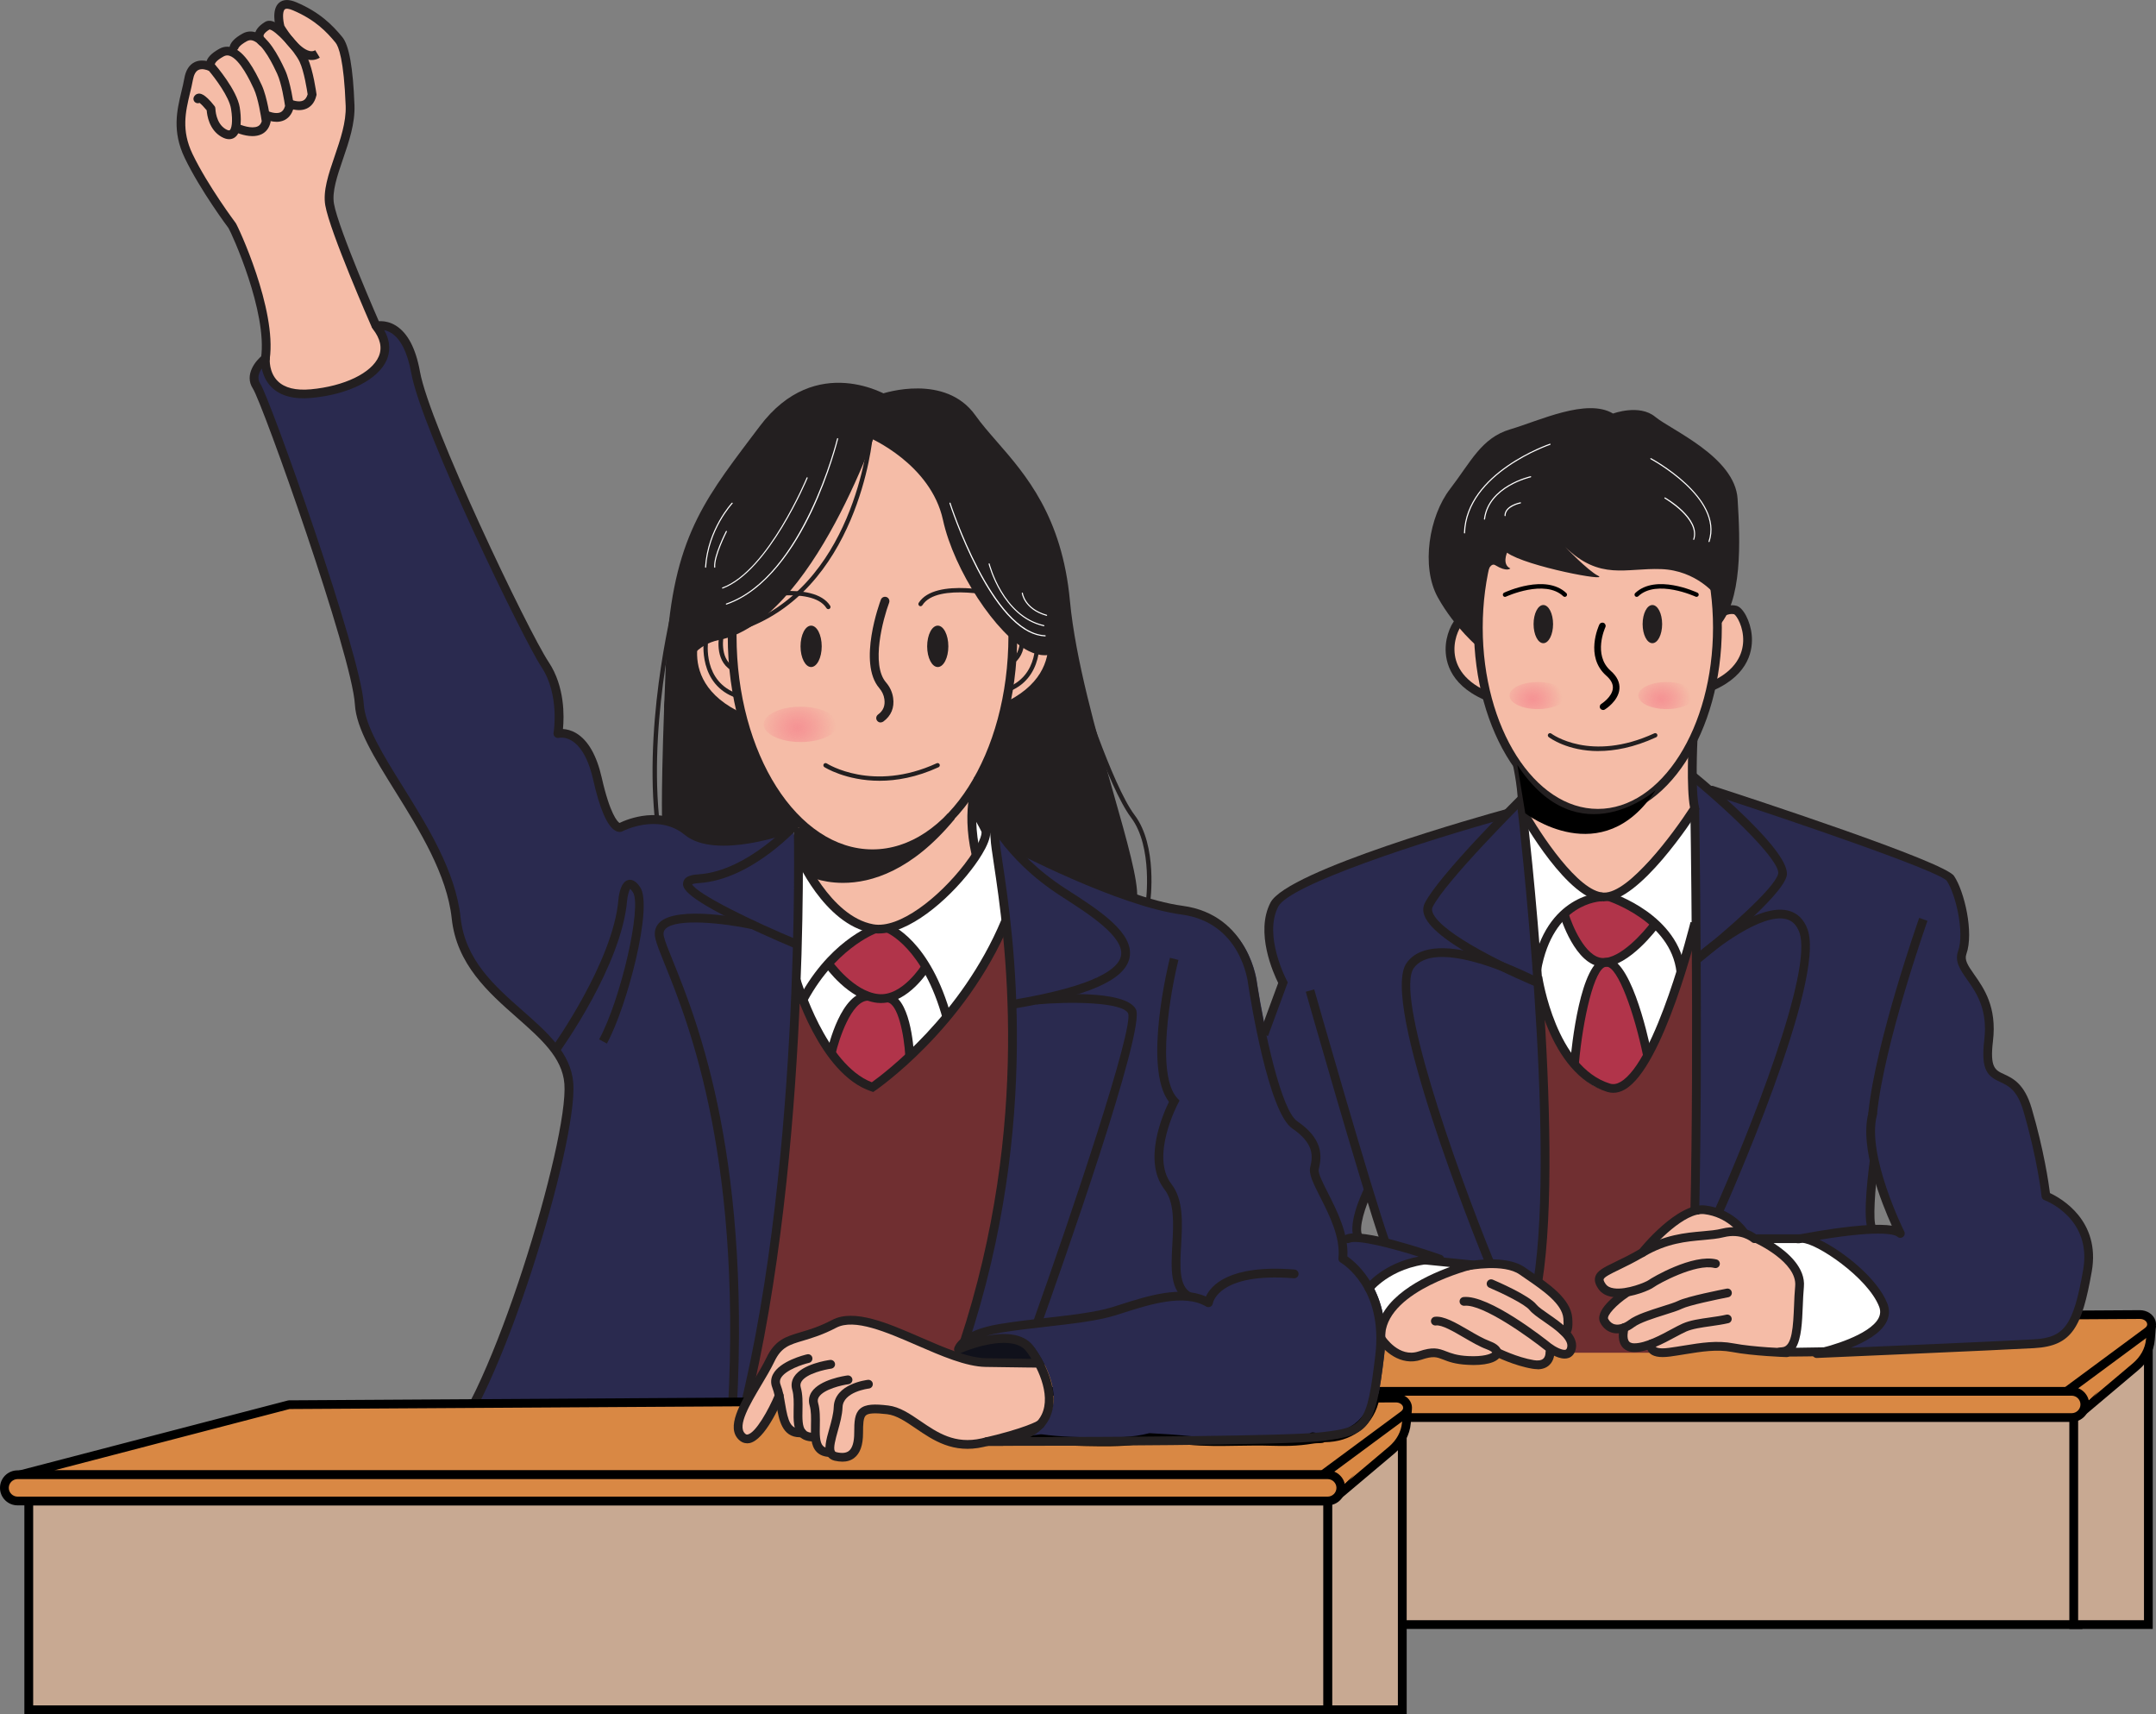 <svg width="78" height="62" viewBox="0 0 78 62" fill="none" xmlns="http://www.w3.org/2000/svg">
<rect x="0" y="0" width="78" height="62" fill="#808080" stroke="none"/>
<g clip-path="url(#clip0_806_148)">
<path d="M75.183 51.209H28.191V58.76H75.183V51.209Z" fill="#C8A992"/>
<path d="M75.34 58.918H28.032V51.051H75.34V58.918ZM28.349 58.602H75.022V51.368H28.35V58.602H28.349Z" fill="black"/>
<path d="M50.732 51.977V61.842H48.031V54.29L49.957 52.428L50.732 51.977Z" fill="#C8A992"/>
<path d="M50.891 62H47.873V54.223L49.877 52.291L50.891 51.7V62ZM48.191 61.683H50.573V52.253L50.055 52.555L48.191 54.358V61.683Z" fill="black"/>
<path d="M77.724 48.895V58.76H75.024V51.209L76.95 49.346L77.724 48.895Z" fill="#C8A992"/>
<path d="M77.882 58.918H74.865V51.141L76.869 49.209L77.882 48.618V58.918ZM75.183 58.602H77.565V49.171L77.047 49.473L75.183 51.276V58.602Z" fill="black"/>
<path d="M48.032 54.29H1.041V61.84H48.032V54.29Z" fill="#C8A992"/>
<path d="M48.191 62H0.882V54.133H48.191V62ZM1.2 61.683H47.873V54.45H1.2V61.683Z" fill="black"/>
<path d="M74.949 51.273V50.192C74.949 50.192 77.728 47.787 77.8 48.449" fill="#D98844"/>
<path d="M77.841 47.944L77.8 48.45C77.77 48.821 77.581 49.169 77.266 49.434L75.203 51.173" fill="#D98844"/>
<path d="M75.303 51.293L75.098 51.051L77.161 49.312C77.442 49.074 77.612 48.764 77.639 48.436L77.681 47.93L77.997 47.955L77.956 48.462C77.922 48.873 77.712 49.261 77.366 49.552L75.303 51.292V51.293Z" fill="black"/>
<path d="M27.653 50.323L37.376 47.791L77.41 47.547C77.803 47.544 77.99 47.942 77.698 48.158L74.771 50.322" fill="#D98844"/>
<path d="M27.694 50.477L27.613 50.169L37.355 47.632H37.374L77.409 47.388H77.414C77.676 47.388 77.901 47.536 77.976 47.756C78.041 47.95 77.971 48.154 77.793 48.286L74.866 50.45L74.677 50.195L77.604 48.031C77.673 47.98 77.697 47.92 77.674 47.855C77.649 47.779 77.555 47.703 77.412 47.705L37.398 47.949L27.695 50.475L27.694 50.477Z" fill="black"/>
<path d="M74.948 50.323H27.552C27.289 50.323 27.076 50.536 27.076 50.798C27.076 51.06 27.289 51.273 27.552 51.273H74.948C75.211 51.273 75.424 51.06 75.424 50.798C75.424 50.536 75.211 50.323 74.948 50.323Z" fill="#D98844"/>
<path d="M74.949 51.431H27.552C27.201 51.431 26.917 51.148 26.917 50.798C26.917 50.448 27.201 50.165 27.552 50.165H74.949C75.3 50.165 75.585 50.448 75.585 50.798C75.585 51.148 75.3 51.431 74.949 51.431ZM27.552 50.481C27.378 50.481 27.235 50.624 27.235 50.798C27.235 50.972 27.378 51.114 27.552 51.114H74.949C75.124 51.114 75.267 50.972 75.267 50.798C75.267 50.624 75.124 50.481 74.949 50.481H27.552Z" fill="black"/>
<path d="M48.031 54.29V53.209C48.031 53.209 50.81 50.804 50.881 51.466" fill="#D98844"/>
<path d="M50.923 50.961L50.881 51.468C50.851 51.838 50.662 52.186 50.347 52.45L48.285 54.19" fill="#D98844"/>
<path d="M48.386 54.312L48.181 54.07L50.244 52.33C50.525 52.093 50.695 51.781 50.722 51.455L50.764 50.948L51.08 50.974L51.039 51.48C51.005 51.892 50.795 52.279 50.449 52.571L48.386 54.31V54.312Z" fill="black"/>
<path d="M63.63 44.84L66.306 44.803L68.488 47.119L68.401 47.963C68.401 47.963 67.272 48.686 67.236 48.686C67.199 48.686 65.52 48.91 65.52 48.91L64.566 48.984L64.865 47.012L63.63 44.84Z" fill="white"/>
<path d="M49.407 46.594L49.626 47.996L50.368 47.347L52.817 45.772L51.685 45.559L50.193 45.657L49.407 46.594Z" fill="white"/>
<path d="M55.736 35.686C55.736 35.686 56.106 44.354 55.634 46.359C55.634 46.359 56.891 46.83 56.778 48.227C56.778 48.227 57.068 48.565 56.867 48.927H59.959L61.347 43.521L61.379 33.418C61.379 33.418 60.274 38.258 58.59 39.322C58.59 39.322 56.596 39.509 55.737 35.686H55.736Z" fill="#702F31"/>
<path d="M63.125 44.549C63.125 44.549 62.103 43.499 61.285 43.754C60.466 44.009 59.523 45.248 59.523 45.248C59.523 45.248 57.84 45.801 57.87 46.359C57.9 46.918 58.461 46.779 58.596 46.766C58.731 46.754 58.261 47.301 58.208 47.419C58.156 47.536 57.833 48.025 58.394 48.071C58.955 48.117 58.488 48.283 58.804 48.606C59.12 48.928 59.751 48.606 59.751 48.606C59.751 48.606 59.335 48.932 60.419 48.981C61.502 49.03 61.798 48.49 62.879 48.778C63.959 49.066 64.611 48.846 64.755 48.767C64.9 48.688 65.105 46.075 65.105 46.075C65.105 46.075 64.209 44.913 63.123 44.55L63.125 44.549Z" fill="#F5BCA7"/>
<path d="M50.09 48.226L50.195 47.54C50.195 47.54 51.258 46.225 52.578 45.953C53.899 45.681 54.641 45.346 56.332 46.855L56.727 47.779L56.778 48.394C56.778 48.394 56.986 49.118 56.2 48.908C56.2 48.908 56.054 49.592 55.483 49.364C54.913 49.136 54.155 48.981 54.155 48.981L53.626 49.267L52.54 49.136C52.54 49.136 52.288 48.769 51.801 48.908C51.315 49.047 50.378 48.981 50.088 48.579C49.799 48.177 50.088 48.227 50.088 48.227L50.09 48.226Z" fill="#F5BCA7"/>
<path d="M55.58 35.151L55.068 29.003L54.542 29.416C54.542 29.416 46.464 31.768 46.005 32.96C45.545 34.152 46.416 35.544 46.416 35.544C46.416 35.544 45.693 37.582 45.706 37.646L46.321 41.172L48.471 44.753C48.162 44.861 48.147 45.071 48.132 45.112L47.894 46.014C47.894 46.014 48.847 48.246 49.505 46.932C49.971 46.005 50.961 45.644 51.503 45.514C51.577 45.582 51.619 45.631 51.65 45.657C51.744 45.737 53.108 45.783 53.108 45.783C54.625 45.364 55.636 46.358 55.636 46.358C56.249 43.783 55.582 35.151 55.582 35.151H55.58ZM49.658 44.772C49.47 44.734 49.305 44.712 49.162 44.699C49.221 43.536 49.505 43.034 49.505 43.034L50.09 44.864C49.953 44.832 49.81 44.8 49.658 44.77V44.772ZM50.282 44.911H50.427C50.508 44.944 50.581 44.976 50.651 45.008C50.536 44.976 50.413 44.943 50.282 44.911Z" fill="#2A2A4F"/>
<path d="M65.16 44.892C65.14 44.892 65.121 44.895 65.103 44.898C65.014 44.919 65.048 44.913 65.16 44.892Z" fill="#2A2A4F"/>
<path d="M74.018 43.355C74.018 43.355 73.875 42.002 73.35 40.221C72.826 38.44 71.706 39.722 71.944 37.734C72.183 35.746 70.728 35.282 70.991 34.547C71.253 33.81 70.895 32.362 70.562 31.863C70.228 31.365 61.935 28.674 61.935 28.674C61.935 28.674 61.161 27.525 61.242 28.674C61.323 29.823 61.393 42.04 61.377 43.754C61.377 43.754 62.566 43.857 63.215 44.65C63.215 44.65 64.342 44.709 65.596 44.815C65.407 44.848 65.256 44.875 65.16 44.892C65.761 44.87 67.693 46.171 68.13 47.297C68.583 48.46 65.723 49.054 65.723 49.054C65.723 49.054 72.349 48.769 73.589 48.697C74.828 48.626 75.162 48.08 75.519 46.062C75.877 44.044 74.018 43.355 74.018 43.355ZM68.564 44.438C68.52 44.514 68.421 44.582 68.331 44.572C68.181 44.557 68.032 44.538 67.884 44.519C67.795 44.508 67.727 44.485 67.671 44.413C67.619 44.344 67.6 44.261 67.622 44.177C67.635 44.128 67.646 44.079 67.654 44.028C67.654 44.02 67.657 44.012 67.657 44.004C67.657 44.001 67.657 43.996 67.659 43.988C67.66 43.966 67.663 43.943 67.665 43.92C67.673 43.816 67.673 43.71 67.67 43.605C67.665 43.499 67.657 43.393 67.644 43.287C67.644 43.282 67.638 43.241 67.636 43.227C67.633 43.21 67.63 43.179 67.628 43.175C67.62 43.123 67.612 43.072 67.603 43.02C67.577 42.869 67.641 42.736 67.792 42.687C67.922 42.646 68.102 42.736 68.126 42.876C68.167 43.116 68.204 43.363 68.213 43.61C68.304 43.635 68.378 43.711 68.412 43.802C68.437 43.87 68.463 43.936 68.49 44.004C68.494 44.014 68.501 44.031 68.502 44.034C68.507 44.045 68.512 44.058 68.518 44.069C68.532 44.101 68.548 44.132 68.563 44.164C68.607 44.253 68.615 44.349 68.563 44.436L68.564 44.438Z" fill="#2A2A4F"/>
<path d="M55.102 29.605C55.102 29.605 55.313 34.518 55.734 35.829C56.155 37.139 56.88 39.502 58.399 39.45C59.918 39.398 61.313 33.253 61.313 33.253V29.241C61.313 29.241 59.885 31.692 58.105 32.429C58.105 32.429 57.087 32.231 56.451 31.332C55.815 30.434 55.102 29.605 55.102 29.605Z" fill="white"/>
<path d="M58.218 34.774C59.105 34.51 59.885 33.252 59.885 33.252C59.885 33.252 58.471 32.31 57.922 32.44C57.374 32.569 56.586 33.059 56.586 33.059C56.586 33.059 57.091 34.785 57.946 34.817C57.268 35.458 56.883 38.399 56.883 38.399L57.964 39.368L58.588 39.324L59.603 38.173C59.157 35.662 58.483 34.96 58.218 34.776V34.774Z" fill="#B1344A"/>
<path d="M53.233 22.352C53.233 22.352 52.338 22.57 52.464 23.344C52.59 24.118 52.99 25.097 53.781 25.16C54.573 25.223 53.233 22.352 53.233 22.352Z" fill="#F5BCA7"/>
<path d="M61.992 22.7C61.992 22.7 62.295 21.962 62.672 22.051C63.049 22.14 63.459 22.575 63.298 23.435C63.138 24.294 61.886 24.951 61.886 24.951C61.886 24.951 61.599 23.427 61.599 23.264C61.599 23.101 61.994 22.7 61.994 22.7H61.992Z" fill="#F5BCA7"/>
<path d="M55.069 26.996L55.072 29.239L56.095 30.881C56.095 30.881 57.237 32.479 58.024 32.444C58.811 32.41 61.313 29.239 61.313 29.239L61.147 25.56L55.069 26.996Z" fill="#F5BCA7"/>
<path d="M36.01 49.704C37.188 49.704 38.144 49.373 38.144 48.965C38.144 48.557 37.188 48.226 36.01 48.226C34.831 48.226 33.875 48.557 33.875 48.965C33.875 49.373 34.831 49.704 36.01 49.704Z" fill="#10111B"/>
<path d="M28.809 35.463L36.424 33.608L36.607 38.755L36.642 43.607L34.964 48.473L34.568 49.138L31.643 47.893L30.588 47.749L29.612 48.139L28.538 48.5L27.891 49.138L27.079 50.287V36.721L28.809 35.463Z" fill="#702F31"/>
<path d="M48.742 45.498C48.885 44.169 47.598 42.697 47.718 42.227C47.837 41.757 47.837 41.225 47.002 40.655C46.168 40.085 45.477 35.55 45.477 35.55C45.477 35.55 45.239 33.199 42.926 32.891C40.614 32.582 36.64 30.483 36.64 30.483C36.64 30.483 35.795 29.388 36.057 30.849C36.319 32.308 37.247 41.639 35.639 46.056L35.325 47.526C35.325 47.526 34.694 48.147 35.385 48.289C34.897 48.52 34.835 48.77 34.835 48.77C34.835 48.77 36.779 47.897 37.422 48.751C38.066 49.606 39.138 51.98 35.862 52.052C35.862 52.052 46.36 52.123 47.981 51.933C49.602 51.743 49.769 51.577 50.079 49.012C50.389 46.448 48.744 45.498 48.744 45.498H48.742Z" fill="#2A2A4F"/>
<path d="M28.668 29.931C28.668 29.931 25.94 30.952 24.872 30.073C23.804 29.195 22.436 29.931 22.436 29.931C22.436 29.931 22.042 30.062 21.613 28.164C21.184 26.266 20.183 26.535 20.183 26.535C20.183 26.535 20.433 25.111 19.718 24.036C19.003 22.961 15.393 15.458 15.036 13.464C14.678 11.47 13.605 11.791 13.605 11.791C14.619 13.073 13.044 14.07 11.257 14.236C9.469 14.403 9.601 12.967 9.601 12.967C9.601 12.967 8.957 13.466 9.278 13.964C9.601 14.463 12.89 23.615 12.997 25.467C13.103 27.319 16.18 30.225 16.501 33.206C16.823 36.186 20.399 37.006 20.577 39.178C20.683 40.473 19.698 44.332 18.5 47.596L17.831 49.231L16.037 52.427C16.083 52.384 16.13 52.335 16.178 52.283L26.488 52.427L27.786 46.608L28.646 38.668L28.889 30.881L28.668 29.931Z" fill="#2A2A4F"/>
<path d="M28.809 31.165V35.819C28.809 35.819 30.349 39.286 31.565 39.322C31.565 39.322 35.538 36.272 36.375 33.328L35.7 28.793H35.158L28.809 31.167V31.165Z" fill="white"/>
<path d="M29.968 34.85C29.968 34.85 30.516 35.795 31.183 35.867C31.183 35.867 30.316 36.753 30.082 38.09C30.082 38.09 31.041 39.499 31.565 39.322C32.089 39.145 32.984 38.09 32.984 38.09C32.984 38.09 32.965 36.362 32.194 36.115C32.194 36.115 33.267 35.452 33.489 34.983C33.712 34.515 32.274 33.573 32.274 33.573L31.137 33.826L29.97 34.852L29.968 34.85Z" fill="#B1344A"/>
<path d="M6.895 2.626L6.61 3.824L6.544 4.766L6.957 5.91L8.252 7.965L9.375 10.607L9.63 12.969L9.817 13.76C9.817 13.76 10.367 14.711 12.42 14.001C14.473 13.29 13.806 12.114 13.806 12.114L12.058 7.91C12.058 7.91 11.627 7.284 12.442 5.135C13.257 2.985 12.059 1.212 12.059 1.212C12.059 1.212 10.747 0.09 10.334 0.16C9.92 0.23 10.091 0.755 10.091 0.755L9.676 0.928L9.186 1.315L8.508 1.629L7.904 1.969L7.461 2.368L6.892 2.628L6.895 2.626Z" fill="#F5BCA7"/>
<path d="M31.123 15.675C31.123 15.675 28.484 19.272 28.488 19.36C28.493 19.449 24.87 22.631 24.87 22.631L24.668 24.962L25.959 27.943C25.959 27.943 29.068 30.026 29.084 30.116C29.1 30.206 29.407 31.84 29.407 31.84L29.965 32.647L31.071 33.434L32.108 33.573L33.683 32.728L35.347 30.882L35.154 29.932L35.456 28.082L37.878 24.737C37.878 24.737 38.056 22.659 38.083 22.631C38.11 22.602 35.644 19.962 35.553 19.607C35.463 19.253 33.64 16.03 33.64 16.03L31.945 15.675H31.12H31.123Z" fill="#F5BCA7"/>
<path d="M31.565 31.039C28.678 31.039 26.329 27.431 26.329 22.998C26.329 18.564 28.678 14.957 31.565 14.957C34.452 14.957 36.801 18.564 36.801 22.998C36.801 27.431 34.452 31.039 31.565 31.039ZM31.565 15.273C28.852 15.273 26.647 18.738 26.647 22.998C26.647 27.257 28.852 30.722 31.565 30.722C34.277 30.722 36.483 27.257 36.483 22.998C36.483 18.738 34.277 15.273 31.565 15.273Z" fill="#231F20"/>
<path d="M57.808 29.416C60.197 29.416 62.133 26.409 62.133 22.7C62.133 18.991 60.197 15.984 57.808 15.984C55.419 15.984 53.483 18.991 53.483 22.7C53.483 26.409 55.419 29.416 57.808 29.416Z" fill="#F5BCA7"/>
<path d="M57.808 29.575C55.336 29.575 53.324 26.491 53.324 22.7C53.324 18.909 55.336 15.826 57.808 15.826C60.281 15.826 62.292 18.909 62.292 22.7C62.292 26.491 60.281 29.575 57.808 29.575ZM57.808 16.142C55.51 16.142 53.642 19.085 53.642 22.7C53.642 26.316 55.51 29.258 57.808 29.258C60.106 29.258 61.974 26.316 61.974 22.7C61.974 19.085 60.106 16.142 57.808 16.142Z" fill="#231F20"/>
<path d="M26.798 26.118C25.009 25.323 24.85 24.068 24.913 23.39C24.983 22.657 25.355 22.034 25.641 21.966C26.11 21.855 26.561 22.167 26.58 22.181L26.397 22.441C26.397 22.441 26.043 22.198 25.714 22.276C25.601 22.319 25.242 22.843 25.22 23.564C25.199 24.244 25.477 25.188 26.927 25.831L26.798 26.121V26.118Z" fill="#231F20"/>
<path d="M36.349 25.763L36.221 25.473C37.67 24.831 37.948 23.886 37.927 23.207C37.905 22.486 37.546 21.961 37.432 21.918C37.106 21.842 36.755 22.081 36.751 22.084L36.569 21.825C36.588 21.812 37.038 21.5 37.508 21.61C37.794 21.676 38.167 22.3 38.236 23.034C38.299 23.712 38.14 24.968 36.351 25.763H36.349Z" fill="#231F20"/>
<path d="M35.151 30.915C34.762 29.198 35.234 28.142 35.255 28.098L35.544 28.229L35.399 28.163L35.544 28.228C35.539 28.237 35.099 29.238 35.463 30.844L35.153 30.914L35.151 30.915Z" fill="#231F20"/>
<path d="M31.784 33.764C31.7 33.764 31.617 33.758 31.536 33.742C29.803 33.427 28.786 31.042 28.743 30.941L29.037 30.819C29.046 30.843 30.031 33.147 31.593 33.431C32.531 33.602 33.959 32.471 34.888 31.267C35.441 30.55 35.542 30.154 35.504 30.075C35.35 29.75 35.029 29.248 35.026 29.244L35.294 29.073C35.309 29.093 35.63 29.595 35.792 29.939C35.963 30.301 35.458 31.047 35.14 31.458C34.254 32.609 32.869 33.763 31.786 33.763L31.784 33.764Z" fill="#231F20"/>
<path d="M29.108 36.395L28.824 36.253C29.93 34.067 31.52 33.481 31.589 33.457L31.695 33.755C31.679 33.76 30.154 34.328 29.108 36.394V36.395Z" fill="#231F20"/>
<path d="M34.117 36.888C33.4 34.255 32.069 33.725 32.056 33.72L32.166 33.423C32.226 33.445 33.659 33.997 34.424 36.804L34.117 36.886V36.888Z" fill="#231F20"/>
<path d="M31.589 39.496L31.514 39.471C29.645 38.846 28.697 35.642 28.657 35.506L28.962 35.419C28.971 35.45 29.877 38.508 31.541 39.145C32 38.816 34.784 36.721 36.229 33.266L36.523 33.388C34.914 37.234 31.687 39.431 31.654 39.453L31.589 39.498V39.496Z" fill="#231F20"/>
<path d="M26.837 51.912L26.531 51.83C28.999 42.746 28.721 30.064 28.719 29.937L29.037 29.929C29.04 30.057 29.318 42.784 26.839 51.914L26.837 51.912Z" fill="#231F20"/>
<path d="M28.829 34.328C28.819 34.323 27.786 33.898 26.779 33.408C24.641 32.373 24.691 32.077 24.718 31.917C24.761 31.656 25.126 31.634 25.263 31.625C27.079 31.512 28.752 29.613 28.77 29.594L29.01 29.801C28.938 29.883 27.233 31.819 25.282 31.941C25.139 31.951 25.07 31.97 25.04 31.984C25.207 32.324 27.168 33.301 28.951 34.035L28.829 34.328Z" fill="#231F20"/>
<path d="M26.599 51.881L26.281 51.858C26.96 42.075 24.921 37.032 24.05 34.877C23.883 34.466 23.764 34.168 23.712 33.956C23.64 33.666 23.748 33.481 23.85 33.377C24.489 32.721 26.987 33.234 27.268 33.294L27.201 33.605C26.2 33.391 24.466 33.198 24.077 33.598C24.033 33.643 23.98 33.722 24.02 33.882C24.066 34.072 24.184 34.36 24.346 34.76C25.224 36.933 27.282 42.024 26.599 51.881Z" fill="#231F20"/>
<path d="M35.016 48.653L34.714 48.553C37.355 40.579 36.34 33.804 35.957 31.253C35.893 30.825 35.846 30.516 35.839 30.341C35.797 29.296 35.161 29.057 35.154 29.055L35.261 28.758C35.296 28.77 36.105 29.073 36.157 30.328C36.164 30.486 36.21 30.789 36.272 31.207C36.658 33.777 37.681 40.607 35.016 48.653Z" fill="#231F20"/>
<path d="M30.498 31.933C29.663 31.933 29.135 31.643 29.124 31.637L29.281 31.362C29.377 31.416 31.641 32.638 34.292 29.423L34.538 29.624C32.987 31.506 31.515 31.933 30.5 31.933H30.498Z" fill="#231F20"/>
<path d="M16.035 52.587C15.992 52.587 15.949 52.569 15.918 52.536C15.859 52.471 15.862 52.371 15.927 52.313C17.743 50.646 20.585 41.225 20.418 39.194C20.34 38.25 19.577 37.578 18.695 36.8C17.677 35.903 16.521 34.885 16.343 33.225C16.172 31.628 15.177 30.03 14.3 28.622C13.543 27.406 12.89 26.357 12.839 25.478C12.736 23.696 9.509 14.613 9.147 14.051C8.83 13.561 9.242 13.046 9.504 12.844C9.553 12.806 9.623 12.799 9.677 12.829C9.733 12.859 9.765 12.919 9.76 12.983C9.76 12.988 9.723 13.466 10.049 13.785C10.299 14.032 10.701 14.13 11.244 14.081C12.457 13.969 13.443 13.492 13.701 12.896C13.836 12.584 13.761 12.245 13.482 11.892C13.45 11.851 13.439 11.797 13.454 11.747C13.47 11.696 13.51 11.658 13.561 11.642C13.575 11.637 13.928 11.536 14.316 11.774C14.746 12.038 15.042 12.598 15.193 13.439C15.539 15.368 19.097 22.814 19.852 23.951C20.442 24.837 20.41 25.928 20.367 26.368C20.496 26.376 20.666 26.41 20.848 26.52C21.276 26.778 21.586 27.319 21.77 28.129C22.072 29.462 22.342 29.72 22.412 29.766C22.682 29.635 23.942 29.103 24.974 29.951C25.959 30.762 28.587 29.793 28.612 29.784C28.695 29.753 28.786 29.795 28.817 29.875C28.848 29.958 28.806 30.048 28.725 30.08C28.611 30.122 25.898 31.123 24.772 30.195C23.801 29.397 22.525 30.064 22.512 30.07C22.504 30.075 22.496 30.078 22.487 30.081C22.456 30.091 22.372 30.108 22.263 30.046C21.969 29.882 21.698 29.26 21.459 28.199C21.257 27.306 20.931 26.942 20.693 26.795C20.44 26.638 20.232 26.686 20.222 26.687C20.17 26.7 20.114 26.686 20.076 26.649C20.036 26.613 20.017 26.559 20.027 26.507C20.03 26.493 20.257 25.13 19.587 24.122C18.937 23.145 15.247 15.547 14.878 13.491C14.746 12.758 14.497 12.258 14.155 12.044C14.063 11.986 13.974 11.956 13.899 11.941C14.155 12.392 14.098 12.768 13.992 13.016C13.685 13.727 12.619 14.267 11.273 14.392C10.629 14.452 10.141 14.32 9.822 14.002C9.609 13.79 9.514 13.535 9.472 13.329C9.367 13.48 9.29 13.681 9.415 13.874C9.782 14.444 13.054 23.648 13.159 25.454C13.205 26.252 13.869 27.319 14.573 28.449C15.468 29.886 16.483 31.517 16.663 33.185C16.828 34.724 17.886 35.656 18.91 36.557C19.804 37.345 20.651 38.09 20.739 39.162C20.918 41.339 18.037 50.804 16.148 52.541C16.118 52.569 16.078 52.582 16.04 52.582L16.035 52.587Z" fill="#231F20"/>
<path d="M36.667 36.481L36.615 36.169C39.706 35.654 40.464 35.02 40.554 34.578C40.696 33.898 39.4 33.065 38.453 32.457L38.39 32.416C36.222 31.023 35.577 29.399 35.55 29.331L35.847 29.217C35.854 29.233 36.486 30.817 38.561 32.15L38.625 32.191C39.761 32.921 41.05 33.749 40.864 34.643C40.697 35.449 39.362 36.034 36.666 36.482L36.667 36.481Z" fill="#231F20"/>
<path d="M37.673 47.919L37.374 47.813C38.812 43.791 41.018 37.203 40.813 36.65C40.602 36.243 38.744 36.218 37.494 36.33L37.465 36.015C38.004 35.966 40.71 35.764 41.096 36.508C41.466 37.221 38.309 46.138 37.673 47.919Z" fill="#231F20"/>
<path d="M42.947 47.035C42.319 46.711 42.366 45.886 42.413 45.014C42.455 44.267 42.498 43.495 42.127 43.017C41.328 41.986 42.081 40.281 42.291 39.855C41.339 38.611 42.285 34.808 42.326 34.643L42.634 34.721C42.355 35.827 41.805 38.882 42.596 39.726L42.674 39.808L42.62 39.908C42.61 39.927 41.605 41.825 42.378 42.823C42.822 43.395 42.776 44.227 42.731 45.033C42.688 45.801 42.648 46.526 43.093 46.757L42.947 47.039V47.035Z" fill="#231F20"/>
<path d="M20.224 38.076L19.966 37.891C19.989 37.859 22.189 34.785 22.374 32.53C22.393 32.34 22.464 31.895 22.727 31.83C22.951 31.775 23.113 32.019 23.165 32.099C23.626 32.8 22.693 36.395 21.956 37.745L21.676 37.593C22.456 36.164 23.233 32.782 22.898 32.272C22.851 32.201 22.817 32.166 22.798 32.15C22.755 32.213 22.706 32.394 22.689 32.557C22.496 34.898 20.316 37.947 20.222 38.075L20.224 38.076Z" fill="#231F20"/>
<path d="M31.86 26.132C31.811 26.132 31.764 26.11 31.732 26.067C31.679 25.996 31.695 25.898 31.765 25.845C31.954 25.708 32.029 25.526 31.995 25.288C31.975 25.142 31.911 25.005 31.811 24.889C31.023 23.973 31.833 21.782 31.868 21.689C31.899 21.606 31.991 21.565 32.073 21.595C32.156 21.625 32.197 21.717 32.167 21.799C31.948 22.384 31.5 24.039 32.054 24.682C32.194 24.843 32.283 25.037 32.312 25.242C32.363 25.595 32.24 25.891 31.956 26.099C31.927 26.119 31.894 26.129 31.862 26.129L31.86 26.132Z" fill="#231F20"/>
<path d="M23.956 29.706C23.953 29.66 23.899 28.527 24.088 24.03C24.271 19.678 25.364 18.23 27.174 15.83L27.481 15.424C29.525 12.701 32.148 14.323 32.175 14.341L32.005 14.608C31.908 14.547 29.601 13.132 27.737 15.614L27.43 16.02C25.657 18.371 24.586 19.789 24.408 24.042C24.22 28.514 24.276 29.677 24.276 29.689L23.958 29.704L23.956 29.706Z" fill="#231F20"/>
<path d="M41.139 32.486L40.823 32.463C40.862 31.887 40.446 30.422 39.963 28.723C39.351 26.573 38.59 23.898 38.391 21.76C38.117 18.806 36.845 17.348 35.824 16.177C35.533 15.843 35.258 15.528 35.029 15.207C34.184 14.018 32.456 14.417 32.075 14.523C31.789 15.412 29.416 22.483 25.992 23.153C24.46 23.468 24.346 25.603 24.344 25.625L24.026 25.611C24.031 25.513 24.152 23.208 25.928 22.843C29.323 22.179 31.771 14.426 31.797 14.349L31.821 14.271L31.898 14.246C31.992 14.214 34.203 13.497 35.288 15.023C35.507 15.332 35.777 15.642 36.063 15.97C37.114 17.176 38.423 18.677 38.708 21.731C38.905 23.841 39.661 26.501 40.268 28.637C40.78 30.434 41.183 31.854 41.139 32.486Z" fill="#231F20"/>
<path d="M31.876 36.28C31.83 36.28 31.784 36.276 31.738 36.272C30.702 36.156 29.872 34.991 29.837 34.941L30.098 34.759C30.106 34.77 30.88 35.857 31.773 35.955C32.639 36.053 33.356 34.893 33.362 34.882L33.634 35.047C33.602 35.099 32.871 36.278 31.876 36.278V36.28Z" fill="#231F20"/>
<path d="M30.228 38.125L29.919 38.057C29.968 37.834 30.432 35.876 31.407 35.876H31.416L31.412 36.193H31.407C30.797 36.193 30.341 37.624 30.228 38.125Z" fill="#231F20"/>
<path d="M32.753 38.217C32.712 37.423 32.482 36.288 32.096 36.254L32.124 35.939C32.919 36.011 33.052 37.837 33.07 38.201L32.752 38.217H32.753Z" fill="#231F20"/>
<path d="M9.601 13.125C9.601 13.125 9.587 13.125 9.579 13.124C9.491 13.111 9.431 13.032 9.444 12.945C9.68 11.289 8.382 8.437 8.266 8.248C8.26 8.242 7.251 6.895 6.682 5.711C6.22 4.749 6.402 3.987 6.563 3.316C6.603 3.15 6.641 2.993 6.668 2.837C6.72 2.539 6.847 2.341 7.046 2.246C7.362 2.096 7.72 2.289 7.736 2.298C7.751 2.308 7.767 2.319 7.778 2.333C7.81 2.371 8.571 3.253 8.673 3.884C8.725 4.209 8.77 4.782 8.49 4.973C8.4 5.035 8.242 5.083 8.009 4.948C7.564 4.692 7.491 4.166 7.478 3.99C7.386 3.876 7.283 3.769 7.219 3.721C7.181 3.737 7.136 3.739 7.095 3.721C7.014 3.687 6.978 3.593 7.011 3.514C7.041 3.443 7.101 3.397 7.176 3.387C7.229 3.381 7.391 3.36 7.759 3.835C7.782 3.862 7.793 3.897 7.793 3.932C7.793 3.937 7.801 4.462 8.168 4.673C8.233 4.711 8.288 4.725 8.309 4.711C8.37 4.67 8.438 4.421 8.358 3.932C8.288 3.495 7.775 2.818 7.558 2.561C7.478 2.525 7.306 2.469 7.181 2.529C7.081 2.577 7.014 2.699 6.979 2.889C6.949 3.055 6.909 3.224 6.869 3.387C6.714 4.038 6.552 4.709 6.966 5.572C7.523 6.727 8.514 8.049 8.524 8.062C8.608 8.172 10.016 11.188 9.758 12.988C9.747 13.067 9.679 13.124 9.601 13.124V13.125Z" fill="#231F20"/>
<path d="M13.459 11.856C13.397 11.715 11.935 8.385 11.768 7.427C11.678 6.908 11.884 6.3 12.105 5.656C12.313 5.048 12.528 4.419 12.506 3.829C12.442 2.146 12.247 1.673 12.137 1.54C11.822 1.159 11.417 0.723 10.601 0.374C10.456 0.312 10.348 0.299 10.303 0.339C10.211 0.418 10.235 0.725 10.287 0.928C10.431 1.168 10.842 1.754 11.193 1.842C11.273 1.863 11.341 1.854 11.405 1.816L11.57 2.086C11.432 2.17 11.279 2.192 11.115 2.15C10.562 2.009 10.059 1.163 10.003 1.068L9.987 1.032C9.955 0.92 9.814 0.347 10.095 0.101C10.241 -0.027 10.454 -0.032 10.726 0.084C11.567 0.443 12.02 0.899 12.383 1.339C12.628 1.635 12.773 2.441 12.824 3.802C12.849 4.465 12.625 5.122 12.407 5.757C12.201 6.362 12.005 6.931 12.083 7.371C12.245 8.291 13.737 11.693 13.753 11.728L13.462 11.854L13.459 11.856Z" fill="#231F20"/>
<path d="M9.134 4.923C8.816 4.923 8.501 4.776 8.457 4.753L8.597 4.468C8.725 4.532 9.108 4.671 9.324 4.57C9.371 4.548 9.434 4.505 9.469 4.385C9.447 4.234 9.344 3.56 9.183 3.213C9.059 2.946 8.684 2.142 8.306 2.018C8.231 1.994 8.163 2.001 8.093 2.039C7.797 2.2 7.777 2.305 7.775 2.317L7.55 2.55C7.499 2.501 7.443 2.401 7.459 2.278C7.483 2.096 7.64 1.928 7.939 1.763C8.085 1.683 8.246 1.668 8.403 1.719C8.856 1.866 9.21 2.523 9.469 3.079C9.671 3.514 9.784 4.339 9.788 4.374L9.792 4.402L9.785 4.43C9.738 4.632 9.625 4.777 9.46 4.856C9.358 4.904 9.247 4.923 9.134 4.923Z" fill="#231F20"/>
<path d="M10.003 4.405C9.763 4.405 9.549 4.299 9.517 4.283L9.663 4.003C9.744 4.044 9.987 4.134 10.148 4.062C10.226 4.025 10.28 3.951 10.313 3.834C10.291 3.683 10.187 3.007 10.025 2.662C9.901 2.395 9.526 1.591 9.148 1.467C9.073 1.444 9.005 1.45 8.935 1.488C8.64 1.649 8.619 1.754 8.617 1.766L8.392 1.999C8.341 1.95 8.285 1.85 8.301 1.727C8.325 1.545 8.482 1.377 8.781 1.212C8.927 1.132 9.088 1.118 9.245 1.168C9.698 1.315 10.052 1.972 10.311 2.528C10.513 2.963 10.626 3.788 10.631 3.823L10.634 3.851L10.628 3.88C10.559 4.168 10.4 4.294 10.278 4.35C10.187 4.391 10.092 4.407 10 4.407L10.003 4.405Z" fill="#231F20"/>
<path d="M10.82 3.983C10.58 3.983 10.365 3.876 10.334 3.861L10.48 3.58C10.561 3.622 10.804 3.712 10.964 3.639C11.042 3.603 11.096 3.528 11.13 3.411C11.107 3.261 11.004 2.585 10.842 2.24C10.651 1.83 9.944 1.075 9.749 1.067C9.55 1.189 9.534 1.273 9.534 1.295C9.534 1.347 9.596 1.399 9.609 1.407L9.436 1.673C9.414 1.659 9.213 1.523 9.216 1.292C9.22 1.11 9.345 0.942 9.593 0.791C9.644 0.76 9.733 0.731 9.86 0.769C10.289 0.899 10.982 1.785 11.131 2.107C11.332 2.539 11.444 3.364 11.449 3.398L11.452 3.427L11.446 3.455C11.378 3.744 11.219 3.87 11.096 3.926C11.006 3.967 10.91 3.983 10.818 3.983H10.82Z" fill="#231F20"/>
<path d="M37.788 23.699C37.611 23.699 37.42 23.648 37.219 23.549C36.048 22.969 34.509 20.62 34.115 18.806C33.673 16.777 31.452 15.83 31.43 15.822C31.349 15.789 31.311 15.696 31.344 15.615C31.377 15.534 31.471 15.496 31.552 15.53C31.649 15.571 33.95 16.547 34.427 18.74C34.797 20.446 36.278 22.73 37.36 23.265C37.617 23.392 37.835 23.416 38.01 23.335C38.09 23.299 38.185 23.332 38.221 23.412C38.258 23.492 38.225 23.587 38.144 23.623C38.032 23.674 37.915 23.701 37.788 23.701V23.699Z" fill="#231F20"/>
<path d="M31.949 14.396C31.949 14.396 30.06 13.299 28.099 14.958L27.176 16.093L25.727 18.175L24.708 20.603C24.708 20.603 24.29 22.931 24.239 24.275C24.188 25.619 24.239 24.577 24.239 24.577C24.239 24.577 24.716 23.378 25.963 22.998C27.211 22.618 28.535 21.603 29.107 20.427C29.679 19.253 31.341 16.76 31.493 15.797C31.493 15.797 31.824 15.701 32.472 16.242C33.12 16.783 33.829 16.801 34.945 20.573C34.945 20.573 36.275 23.515 38.089 23.538L38.779 23.341C38.779 23.341 38.361 18.762 37.112 17.537C35.863 16.312 35.072 14.368 33.662 14.244C32.253 14.121 31.951 14.393 31.951 14.393L31.949 14.396Z" fill="#231F20"/>
<path d="M24.992 22.998C24.992 22.998 24.781 25.035 26.863 25.972C26.863 25.972 27.813 28.913 28.89 29.697C28.89 29.697 27.397 30.733 25.542 30.371C25.542 30.371 24.602 29.647 23.759 29.697L24.107 29.633V29.158L24.366 23.756L24.992 22.996V22.998Z" fill="#231F20"/>
<path d="M38.086 22.868C38.086 22.868 38.533 24.487 36.473 25.53C36.473 25.53 35.582 28.14 35.159 28.566V28.907L35.747 29.405L36.377 30.516L37.686 31.007L40.877 32.44L40.985 32.101L40.39 29.649L38.544 22.352L38.088 22.868H38.086Z" fill="#231F20"/>
<path d="M28.889 29.698L28.967 31.051L29.305 31.55C29.305 31.55 30.122 31.993 31.052 31.784C31.981 31.575 33.782 30.217 33.782 30.217C33.782 30.217 31.249 31.84 28.889 29.698Z" fill="#231F20"/>
<path d="M29.345 24.126C29.556 24.126 29.728 23.791 29.728 23.378C29.728 22.964 29.556 22.629 29.345 22.629C29.134 22.629 28.962 22.964 28.962 23.378C28.962 23.791 29.134 24.126 29.345 24.126Z" fill="#231F20"/>
<path d="M33.926 24.126C34.138 24.126 34.309 23.791 34.309 23.378C34.309 22.964 34.138 22.629 33.926 22.629C33.715 22.629 33.543 22.964 33.543 23.378C33.543 23.791 33.715 24.126 33.926 24.126Z" fill="#231F20"/>
<path d="M55.834 23.264C56.029 23.264 56.187 22.955 56.187 22.573C56.187 22.192 56.029 21.883 55.834 21.883C55.639 21.883 55.482 22.192 55.482 22.573C55.482 22.955 55.639 23.264 55.834 23.264Z" fill="#231F20"/>
<path d="M59.78 23.264C59.975 23.264 60.133 22.955 60.133 22.573C60.133 22.192 59.975 21.883 59.78 21.883C59.585 21.883 59.427 22.192 59.427 22.573C59.427 22.955 59.585 23.264 59.78 23.264Z" fill="#231F20"/>
<path d="M29.968 22.032C29.941 22.032 29.915 22.02 29.901 21.996C29.366 21.152 27.055 21.716 27.033 21.722C26.99 21.733 26.947 21.706 26.936 21.665C26.925 21.622 26.952 21.579 26.993 21.568C27.093 21.543 29.439 20.972 30.035 21.912C30.058 21.948 30.047 21.997 30.009 22.021C29.997 22.029 29.981 22.034 29.966 22.034L29.968 22.032Z" fill="#231F20"/>
<path d="M33.305 21.928C33.291 21.928 33.276 21.924 33.262 21.915C33.225 21.891 33.214 21.842 33.236 21.806C33.832 20.866 36.179 21.439 36.278 21.462C36.321 21.473 36.346 21.516 36.335 21.559C36.324 21.602 36.281 21.627 36.238 21.616C36.214 21.61 33.904 21.046 33.37 21.89C33.354 21.913 33.329 21.926 33.303 21.926L33.305 21.928Z" fill="#231F20"/>
<path d="M26.709 22.828L26.661 22.678C30.904 21.325 31.407 15.848 31.412 15.792L31.571 15.805C31.566 15.862 31.055 21.443 26.71 22.828H26.709Z" fill="#231F20"/>
<path d="M23.68 29.53C23.324 25.706 24.405 21.619 24.414 21.578L24.568 21.619C24.557 21.66 23.485 25.72 23.839 29.516L23.68 29.53Z" fill="#231F20"/>
<path d="M41.611 32.658L41.453 32.636C41.457 32.615 41.72 30.629 40.919 29.57C40.09 28.474 38.905 24.769 38.854 24.612L39.005 24.565C39.017 24.603 40.231 28.402 41.045 29.475C41.886 30.584 41.622 32.574 41.609 32.658H41.611Z" fill="#231F20"/>
<path d="M26.66 25.25C25.236 24.775 25.461 23.173 25.463 23.158L25.62 23.181C25.611 23.241 25.414 24.668 26.71 25.1L26.66 25.25Z" fill="#231F20"/>
<path d="M26.447 24.24C25.827 23.864 26.019 22.972 26.029 22.936L26.184 22.971C26.183 22.979 26.009 23.789 26.531 24.106L26.448 24.24H26.447Z" fill="#231F20"/>
<path d="M36.4 25.051L36.349 24.9C37.646 24.468 37.447 23.042 37.44 22.982L37.597 22.958C37.6 22.974 37.824 24.576 36.4 25.051Z" fill="#231F20"/>
<path d="M36.612 24.041L36.529 23.906C37.05 23.588 36.877 22.779 36.876 22.771L37.031 22.736C37.039 22.774 37.231 23.664 36.613 24.041H36.612Z" fill="#231F20"/>
<path d="M53.681 25.304C52.377 24.725 52.261 23.805 52.308 23.308C52.356 22.811 52.62 22.308 52.863 22.251C53.217 22.167 53.556 22.401 53.57 22.41L53.387 22.669L53.479 22.539L53.389 22.669C53.389 22.669 53.152 22.507 52.938 22.558C52.856 22.602 52.604 23.01 52.62 23.53C52.634 23.971 52.852 24.587 53.813 25.013L53.684 25.302L53.681 25.304Z" fill="#231F20"/>
<path d="M62 24.964L61.871 24.674C62.833 24.248 63.05 23.633 63.065 23.191C63.081 22.672 62.828 22.263 62.737 22.216C62.532 22.168 62.299 22.328 62.295 22.33L62.113 22.07C62.127 22.061 62.465 21.826 62.82 21.91C63.063 21.967 63.328 22.471 63.374 22.968C63.422 23.465 63.306 24.384 62.002 24.964H62Z" fill="#231F20"/>
<path d="M28.967 26.839C29.706 26.839 30.305 26.553 30.305 26.2C30.305 25.847 29.706 25.56 28.967 25.56C28.228 25.56 27.629 25.847 27.629 26.2C27.629 26.553 28.228 26.839 28.967 26.839Z" fill="url(#paint0_radial_806_148)"/>
<path d="M34.414 26.839C35.153 26.839 35.752 26.553 35.752 26.2C35.752 25.847 35.153 25.56 34.414 25.56C33.675 25.56 33.076 25.847 33.076 26.2C33.076 26.553 33.675 26.839 34.414 26.839Z" fill="url(#paint1_radial_806_148)"/>
<path d="M55.634 25.648C56.2 25.648 56.659 25.428 56.659 25.158C56.659 24.888 56.2 24.669 55.634 24.669C55.068 24.669 54.609 24.888 54.609 25.158C54.609 25.428 55.068 25.648 55.634 25.648Z" fill="url(#paint2_radial_806_148)"/>
<path d="M60.295 25.648C60.861 25.648 61.32 25.428 61.32 25.158C61.32 24.888 60.861 24.669 60.295 24.669C59.729 24.669 59.27 24.888 59.27 25.158C59.27 25.428 59.729 25.648 60.295 25.648Z" fill="url(#paint3_radial_806_148)"/>
<path d="M31.821 28.24C30.602 28.24 29.834 27.753 29.823 27.745C29.787 27.721 29.777 27.672 29.801 27.636C29.825 27.599 29.874 27.59 29.911 27.613C29.927 27.625 31.578 28.669 33.888 27.607C33.928 27.588 33.975 27.607 33.993 27.645C34.012 27.685 33.993 27.732 33.955 27.75C33.156 28.117 32.431 28.24 31.819 28.24H31.821Z" fill="#231F20"/>
<path d="M57.83 27.166C56.707 27.166 56.068 26.689 56.028 26.659C55.993 26.632 55.987 26.583 56.014 26.548C56.041 26.513 56.09 26.507 56.125 26.534C56.139 26.545 57.544 27.585 59.85 26.524C59.89 26.505 59.937 26.524 59.955 26.562C59.974 26.602 59.955 26.649 59.915 26.667C59.103 27.04 58.402 27.164 57.829 27.164L57.83 27.166Z" fill="#231F20"/>
<path d="M53.508 23.435C53.508 23.435 52.637 22.722 52.017 21.606C51.398 20.49 51.708 18.662 52.458 17.689C53.208 16.715 53.591 15.837 54.639 15.528C55.688 15.219 57.404 14.388 58.358 14.958C58.358 14.958 59.311 14.602 59.883 15.077C60.455 15.552 62.767 16.525 62.863 18.045C62.958 19.564 63.05 21.777 62.135 22.7L62.07 21.532C62.07 21.532 61.386 20.631 60.099 20.584C58.812 20.536 57.883 21.011 56.619 19.777C56.619 19.777 57.454 20.644 57.809 20.821C58.3 21.067 55.213 20.489 54.522 19.99C54.522 19.99 54.331 20.418 54.641 20.56C54.641 20.56 54.522 20.703 54.093 20.441C53.664 20.18 53.427 22.669 53.51 23.433L53.508 23.435Z" fill="#231F20"/>
<path d="M58.037 32.603C58.037 32.603 58.026 32.603 58.021 32.603C56.739 32.577 55.111 29.714 54.929 29.386L54.906 29.345L54.91 29.298C54.956 28.675 54.743 27.71 54.741 27.699L55.051 27.631C55.06 27.672 55.264 28.606 55.229 29.272C55.718 30.143 57.109 32.267 58.026 32.285C58.941 32.308 60.551 30.121 61.143 29.207C61.005 28.505 61.089 26.827 61.093 26.754L61.41 26.77C61.41 26.787 61.32 28.588 61.468 29.2L61.483 29.264L61.447 29.321C61.232 29.659 59.316 32.599 58.037 32.599V32.603Z" fill="#231F20"/>
<path d="M55.749 35.12L55.435 35.064C55.917 32.33 57.941 32.281 57.962 32.281L57.965 32.598C57.892 32.598 56.184 32.655 55.749 35.12Z" fill="#231F20"/>
<path d="M60.654 35.169C60.452 33.321 58.175 32.585 58.153 32.579L58.248 32.277C58.35 32.308 60.746 33.085 60.97 35.135L60.654 35.169Z" fill="#231F20"/>
<path d="M55.791 46.383L55.478 46.334C56.3 41.168 54.925 29.446 54.911 29.329L55.227 29.293C55.242 29.412 56.621 41.176 55.793 46.385L55.791 46.383Z" fill="#231F20"/>
<path d="M61.472 43.928L61.154 43.922C61.296 37.658 61.154 29.326 61.154 29.242L61.472 29.238C61.472 29.321 61.614 37.658 61.472 43.928Z" fill="#231F20"/>
<path d="M55.574 35.689C55.202 35.536 51.928 34.159 51.534 33.119C51.474 32.959 51.477 32.808 51.544 32.671C52.03 31.685 54.836 28.889 54.956 28.77L55.18 28.995C55.151 29.024 52.291 31.871 51.828 32.81C51.811 32.845 51.792 32.903 51.831 33.006C52.124 33.779 54.72 34.993 55.696 35.397L55.574 35.689Z" fill="#231F20"/>
<path d="M53.777 45.806C53.378 44.829 49.91 36.22 50.886 34.834C51.909 33.383 55.555 35.321 55.71 35.404L55.559 35.683C54.574 35.154 51.862 34.002 51.147 35.017C50.484 35.958 52.532 41.913 54.072 45.687L53.778 45.806H53.777Z" fill="#231F20"/>
<path d="M61.475 34.836L61.279 34.588C62.434 33.676 64.199 32.129 64.329 31.61C64.434 31.195 62.799 29.556 61.161 28.209L61.363 27.965C61.946 28.443 64.843 30.871 64.638 31.686C64.439 32.476 61.779 34.596 61.475 34.834V34.836Z" fill="#231F20"/>
<path d="M62.28 43.99L61.989 43.86C63.287 40.965 65.607 35.12 65.097 33.722C65 33.456 64.841 33.298 64.614 33.242C63.738 33.025 62.057 34.315 61.482 34.831L61.269 34.596C61.358 34.515 63.471 32.633 64.69 32.935C65.022 33.017 65.261 33.247 65.394 33.614C66.076 35.48 62.434 43.643 62.278 43.99H62.28Z" fill="#231F20"/>
<path d="M58.364 39.526C58.293 39.526 58.223 39.515 58.153 39.495C56 38.831 55.498 35.495 55.478 35.354L55.793 35.309C55.798 35.343 56.287 38.589 58.248 39.194C58.366 39.23 58.488 39.211 58.621 39.135C59.91 38.407 61.148 33.397 61.161 33.347L61.469 33.421C61.417 33.633 60.185 38.614 58.779 39.409C58.641 39.487 58.502 39.526 58.366 39.526H58.364Z" fill="#231F20"/>
<path d="M45.874 37.473L45.575 37.364L46.243 35.553C46.078 35.222 45.398 33.728 45.965 32.644C46.575 31.477 53.691 29.486 54.499 29.263L54.584 29.568C51.458 30.429 46.659 31.998 46.246 32.789C45.696 33.84 46.546 35.452 46.556 35.468L46.589 35.531L45.874 37.473Z" fill="#231F20"/>
<path d="M49.983 45.046C49.275 43.023 47.261 35.943 47.241 35.871L47.546 35.786C47.567 35.857 49.577 42.928 50.284 44.941L49.983 45.046Z" fill="#231F20"/>
<path d="M65.723 49.117C65.644 49.117 65.575 49.058 65.566 48.978C65.556 48.895 65.61 48.819 65.691 48.803C66.211 48.696 67.63 48.284 67.956 47.689C68.032 47.548 68.041 47.409 67.983 47.259C67.571 46.203 65.706 44.952 65.189 44.952H65.186C65.186 44.952 65.181 44.952 65.18 44.952C65.154 44.957 65.127 44.962 65.1 44.965H65.097C65.008 44.974 64.921 44.962 64.897 44.846C64.876 44.745 64.933 44.678 65.068 44.648C65.089 44.644 65.111 44.641 65.135 44.641C67.097 44.28 68.005 44.264 68.442 44.332C68.075 43.518 67.263 41.502 67.597 40.253C67.619 40.169 67.706 40.118 67.79 40.14C67.875 40.163 67.925 40.25 67.903 40.334C67.519 41.777 68.879 44.516 68.893 44.544C68.927 44.612 68.907 44.694 68.847 44.74C68.787 44.786 68.701 44.783 68.644 44.731C68.585 44.678 68.186 44.454 65.828 44.842C66.704 45.261 67.935 46.26 68.28 47.145C68.372 47.382 68.358 47.616 68.235 47.84C68.019 48.235 67.479 48.538 66.958 48.746C68.939 48.661 72.686 48.496 73.581 48.444C74.693 48.381 75.011 47.936 75.364 45.938C75.693 44.079 74.034 43.434 73.962 43.407C73.907 43.387 73.867 43.335 73.861 43.276C73.861 43.263 73.713 41.915 73.198 40.17C72.977 39.419 72.654 39.27 72.37 39.138C71.919 38.931 71.655 38.725 71.787 37.62C71.92 36.505 71.502 35.908 71.165 35.43C70.919 35.078 70.706 34.776 70.841 34.399C71.08 33.73 70.754 32.342 70.43 31.857C70.128 31.501 65.029 29.75 61.886 28.731C61.801 28.704 61.757 28.614 61.784 28.532C61.811 28.449 61.901 28.403 61.984 28.43C63.378 28.883 70.347 31.164 70.694 31.683C71.069 32.242 71.417 33.73 71.14 34.507C71.064 34.721 71.186 34.909 71.426 35.251C71.774 35.746 72.251 36.424 72.101 37.66C71.987 38.616 72.181 38.706 72.502 38.853C72.813 38.998 73.239 39.192 73.501 40.083C73.946 41.595 74.121 42.817 74.164 43.153C74.55 43.331 76.004 44.14 75.675 45.995C75.319 48.001 74.97 48.683 73.597 48.761C72.37 48.832 65.794 49.114 65.729 49.117C65.728 49.117 65.725 49.117 65.723 49.117Z" fill="#231F20"/>
<path d="M67.906 40.308L67.59 40.276C67.851 37.676 69.418 33.244 69.433 33.199L69.732 33.306C69.716 33.35 68.162 37.745 67.905 40.308H67.906Z" fill="#231F20"/>
<path d="M67.635 44.572C67.38 44.311 67.535 42.827 67.647 41.965L67.962 42.007C67.83 43.005 67.755 44.188 67.867 44.357L67.635 44.572Z" fill="#231F20"/>
<path d="M64.836 49.066C64.225 49.066 64.223 49.028 64.218 48.908C64.21 48.75 64.366 48.737 64.48 48.729C64.844 48.702 64.874 47.955 64.905 47.232C64.914 46.994 64.924 46.751 64.946 46.521C65.03 45.649 63.505 44.954 63.489 44.948C63.42 44.917 63.382 44.843 63.398 44.77C63.414 44.697 63.479 44.645 63.554 44.645H65.103C65.191 44.645 65.262 44.717 65.262 44.803C65.262 44.891 65.191 44.962 65.103 44.962H64.166C64.669 45.286 65.329 45.851 65.261 46.551C65.24 46.771 65.23 47.012 65.221 47.244C65.197 47.819 65.173 48.406 64.97 48.748C65.342 48.745 65.822 48.735 66.173 48.729C66.258 48.729 66.333 48.797 66.335 48.884C66.336 48.971 66.266 49.044 66.179 49.046C65.551 49.058 65.126 49.066 64.836 49.066Z" fill="#231F20"/>
<path d="M49.527 46.752C49.494 46.752 49.459 46.741 49.431 46.719C49.362 46.665 49.349 46.567 49.402 46.497C49.432 46.459 50.047 45.688 51.32 45.451C50.316 45.134 49.117 44.826 48.825 44.949C48.744 44.984 48.652 44.946 48.617 44.865C48.582 44.785 48.62 44.691 48.701 44.658C49.287 44.408 51.669 45.225 52.141 45.391C52.215 45.416 52.259 45.49 52.245 45.566C52.232 45.642 52.165 45.698 52.087 45.698C50.452 45.698 49.659 46.681 49.651 46.692C49.62 46.731 49.574 46.752 49.526 46.752H49.527Z" fill="#231F20"/>
<path d="M49.024 44.859C48.704 44.373 49.249 43.197 49.362 42.966L49.648 43.103C49.402 43.612 49.127 44.436 49.291 44.685L49.025 44.857L49.024 44.859Z" fill="#231F20"/>
<path d="M58.005 34.968C57.988 34.968 57.972 34.968 57.956 34.968C56.985 34.915 56.457 33.18 56.435 33.106L56.74 33.016C56.872 33.459 57.352 34.618 57.973 34.651C58.618 34.689 59.478 33.706 59.756 33.326L60.014 33.513C59.969 33.573 58.939 34.969 58.005 34.969V34.968Z" fill="#231F20"/>
<path d="M57.118 38.505L56.802 38.478C56.856 37.858 57.174 34.755 58.067 34.651C58.949 34.547 59.586 37.296 59.759 38.14L59.448 38.203C59.125 36.631 58.531 34.964 58.121 34.964C58.115 34.964 58.11 34.964 58.104 34.964C57.684 35.013 57.264 36.84 57.118 38.504V38.505Z" fill="#231F20"/>
<path d="M49.956 48.384C49.956 48.384 49.947 48.384 49.942 48.384C49.855 48.376 49.791 48.298 49.799 48.212C49.917 46.939 51.487 46.178 52.458 45.826L51.541 45.734C51.453 45.725 51.39 45.649 51.398 45.562C51.407 45.475 51.483 45.413 51.571 45.419L53.263 45.589C53.34 45.597 53.4 45.658 53.406 45.736C53.411 45.813 53.36 45.882 53.285 45.901C53.255 45.908 50.261 46.654 50.115 48.242C50.107 48.324 50.039 48.386 49.956 48.386V48.384Z" fill="#231F20"/>
<path d="M53.305 49.372C53.238 49.372 53.169 49.37 53.1 49.365C52.637 49.342 52.397 49.248 52.205 49.172C51.976 49.084 51.851 49.035 51.425 49.179C50.667 49.437 50.045 48.842 49.823 48.49C49.777 48.416 49.798 48.319 49.872 48.272C49.947 48.226 50.044 48.246 50.092 48.321C50.114 48.355 50.614 49.118 51.323 48.88C51.833 48.707 52.035 48.766 52.321 48.878C52.502 48.947 52.706 49.028 53.117 49.049C53.667 49.077 53.931 48.973 53.989 48.917C53.97 48.897 53.92 48.853 53.786 48.803C53.527 48.707 53.238 48.539 52.958 48.376C52.586 48.159 52.162 47.911 51.948 47.941C51.86 47.952 51.781 47.889 51.771 47.803C51.76 47.716 51.824 47.637 51.909 47.627C52.232 47.589 52.663 47.84 53.119 48.104C53.386 48.261 53.664 48.422 53.897 48.508C54.309 48.66 54.333 48.867 54.31 48.976C54.258 49.228 53.888 49.372 53.306 49.372H53.305Z" fill="#231F20"/>
<path d="M56.623 48.318C56.538 48.318 56.462 48.27 56.416 48.219C56.357 48.154 56.36 48.055 56.425 47.996C56.464 47.961 56.516 47.949 56.564 47.957C56.569 47.904 56.57 47.821 56.56 47.689C56.519 47.154 55.799 46.662 55.221 46.266C55.135 46.208 55.054 46.151 54.976 46.097C54.407 45.696 53.149 45.938 53.138 45.94C53.052 45.956 52.968 45.901 52.952 45.815C52.934 45.73 52.99 45.646 53.077 45.63C53.135 45.619 54.482 45.359 55.162 45.839C55.239 45.893 55.319 45.948 55.404 46.005C56.038 46.439 56.826 46.98 56.88 47.664C56.91 48.05 56.861 48.234 56.713 48.298C56.684 48.311 56.654 48.318 56.626 48.318H56.623Z" fill="#231F20"/>
<path d="M56.605 49.138C56.317 49.138 55.996 48.906 55.925 48.853C55.329 48.376 53.642 47.16 52.98 47.228C52.895 47.235 52.815 47.175 52.806 47.088C52.796 47.001 52.86 46.923 52.947 46.913C53.862 46.82 55.892 48.42 56.119 48.604C56.27 48.718 56.541 48.859 56.646 48.816C56.68 48.802 56.696 48.748 56.702 48.704C56.746 48.417 56.228 48.056 55.849 47.794C55.626 47.64 55.434 47.505 55.337 47.384C55.172 47.173 54.356 46.777 53.883 46.576C53.802 46.542 53.764 46.45 53.799 46.369C53.834 46.288 53.928 46.252 54.007 46.285C54.14 46.342 55.318 46.846 55.588 47.189C55.655 47.274 55.837 47.401 56.03 47.534C56.503 47.862 57.091 48.27 57.015 48.753C56.98 48.979 56.858 49.073 56.764 49.111C56.713 49.131 56.657 49.139 56.602 49.139L56.605 49.138Z" fill="#231F20"/>
<path d="M55.621 49.522C55.564 49.522 55.504 49.517 55.439 49.506C54.781 49.397 54.112 49.065 54.083 49.05C54.005 49.011 53.974 48.916 54.013 48.838C54.053 48.761 54.148 48.729 54.226 48.769C54.233 48.772 54.881 49.095 55.491 49.196C55.599 49.214 55.745 49.22 55.83 49.145C55.92 49.065 55.915 48.921 55.915 48.919C55.912 48.832 55.979 48.758 56.066 48.754C56.152 48.748 56.228 48.816 56.233 48.903C56.235 48.933 56.244 49.201 56.044 49.381C55.936 49.478 55.795 49.527 55.621 49.527V49.522Z" fill="#231F20"/>
<path d="M58.539 46.925C58.471 46.925 58.404 46.92 58.34 46.91C58.113 46.877 57.943 46.781 57.833 46.627C57.76 46.523 57.666 46.363 57.711 46.192C57.77 45.965 58.021 45.843 58.437 45.642C58.68 45.525 58.982 45.378 59.337 45.171C60.214 44.656 60.978 44.59 61.591 44.536C61.857 44.512 62.087 44.493 62.292 44.441C63.08 44.245 63.562 44.667 63.581 44.685C63.646 44.743 63.651 44.843 63.592 44.908C63.533 44.973 63.433 44.978 63.368 44.921C63.35 44.905 62.985 44.595 62.368 44.748C62.14 44.805 61.887 44.827 61.618 44.851C61.005 44.905 60.312 44.965 59.495 45.443C59.13 45.657 58.822 45.807 58.574 45.927C58.297 46.06 58.037 46.187 58.016 46.271C58.013 46.285 58.011 46.333 58.091 46.445C58.148 46.526 58.243 46.576 58.385 46.597C58.855 46.667 59.559 46.367 59.64 46.304C59.753 46.217 61.243 45.339 62.1 45.554C62.186 45.574 62.237 45.661 62.216 45.745C62.195 45.831 62.108 45.882 62.024 45.861C61.347 45.692 59.982 46.442 59.836 46.554C59.697 46.662 59.07 46.923 58.537 46.925H58.539Z" fill="#231F20"/>
<path d="M58.512 48.227C58.461 48.227 58.412 48.223 58.362 48.212C58.166 48.17 58.007 48.047 57.902 47.855C57.655 47.404 58.48 46.806 58.739 46.633C58.812 46.584 58.911 46.603 58.96 46.678C59.009 46.751 58.989 46.849 58.917 46.898C58.474 47.194 58.116 47.585 58.181 47.705C58.242 47.814 58.324 47.881 58.431 47.903C58.577 47.934 58.758 47.876 58.93 47.746C59.187 47.551 59.693 47.393 60.138 47.252C60.374 47.178 60.598 47.108 60.708 47.053C61.04 46.888 62.321 46.638 62.465 46.61C62.553 46.592 62.636 46.649 62.651 46.735C62.669 46.82 62.612 46.904 62.526 46.92C62.145 46.994 61.099 47.211 60.851 47.335C60.719 47.4 60.495 47.471 60.234 47.553C59.836 47.678 59.338 47.835 59.124 47.996C58.925 48.147 58.714 48.226 58.515 48.226L58.512 48.227Z" fill="#231F20"/>
<path d="M59.132 48.903C58.881 48.903 58.745 48.794 58.677 48.701C58.479 48.433 58.598 48.018 58.612 47.972C58.638 47.889 58.727 47.841 58.811 47.868C58.895 47.893 58.941 47.982 58.916 48.066C58.892 48.145 58.844 48.397 58.931 48.514C58.946 48.533 58.987 48.587 59.13 48.587C59.527 48.587 60.072 48.294 60.471 48.078C60.625 47.996 60.759 47.923 60.872 47.874C61.147 47.752 61.506 47.702 61.854 47.653C62.059 47.624 62.27 47.594 62.454 47.551C62.539 47.532 62.626 47.585 62.645 47.669C62.666 47.754 62.612 47.84 62.528 47.858C62.329 47.904 62.11 47.936 61.898 47.966C61.572 48.012 61.234 48.059 61 48.162C60.899 48.207 60.77 48.276 60.622 48.355C60.169 48.599 59.607 48.902 59.13 48.902L59.132 48.903Z" fill="#231F20"/>
<path d="M64.638 49.085C64.638 49.085 64.635 49.085 64.633 49.085C64.584 49.085 63.414 49.044 62.659 48.9C62.109 48.796 61.561 48.886 60.98 48.979C60.798 49.009 60.613 49.039 60.422 49.065C60.026 49.117 59.774 49.065 59.65 48.905C59.526 48.745 59.596 48.563 59.604 48.544C59.637 48.463 59.731 48.425 59.812 48.458C59.891 48.492 59.931 48.582 59.899 48.663C59.899 48.666 59.888 48.697 59.902 48.713C59.91 48.723 59.99 48.805 60.381 48.751C60.568 48.726 60.751 48.696 60.93 48.667C61.539 48.568 62.116 48.474 62.72 48.59C63.449 48.729 64.633 48.769 64.644 48.769C64.731 48.772 64.8 48.845 64.798 48.932C64.795 49.017 64.725 49.085 64.639 49.085H64.638Z" fill="#231F20"/>
<path d="M59.418 45.467C59.383 45.467 59.348 45.456 59.319 45.432C59.251 45.378 59.24 45.278 59.294 45.209C59.349 45.139 60.684 43.485 61.688 43.601C62.678 43.715 63.176 44.428 63.196 44.459C63.246 44.531 63.227 44.629 63.154 44.678C63.08 44.728 62.982 44.709 62.933 44.636C62.928 44.629 62.492 44.011 61.652 43.914C60.964 43.836 59.894 44.963 59.542 45.405C59.51 45.445 59.464 45.465 59.418 45.465V45.467Z" fill="#231F20"/>
<path d="M35.7 28.791L35.158 29.272L35.747 30.089L36.375 29.31L35.7 28.791Z" fill="#231F20"/>
<path d="M55.181 29.416C55.181 29.416 57.962 31.56 59.901 28.579C59.901 28.579 57.114 31.045 54.895 27.667L55.181 29.416Z" fill="black"/>
<path d="M57.995 25.679C57.956 25.679 57.918 25.659 57.894 25.624C57.859 25.568 57.876 25.495 57.932 25.461C57.935 25.457 58.323 25.214 58.35 24.897C58.363 24.742 58.283 24.588 58.111 24.438C57.327 23.746 57.84 22.635 57.862 22.588C57.891 22.529 57.961 22.504 58.021 22.531C58.081 22.558 58.107 22.629 58.078 22.689C58.073 22.699 57.619 23.686 58.27 24.261C58.501 24.463 58.607 24.685 58.588 24.919C58.552 25.355 58.08 25.651 58.059 25.663C58.04 25.676 58.018 25.681 57.997 25.681L57.995 25.679Z" fill="black"/>
<path d="M54.449 21.589C54.419 21.589 54.39 21.572 54.377 21.543C54.358 21.503 54.377 21.456 54.415 21.437C54.476 21.409 55.92 20.745 56.667 21.451C56.699 21.481 56.7 21.532 56.67 21.564C56.64 21.595 56.589 21.597 56.557 21.567C55.89 20.935 54.496 21.575 54.482 21.581C54.471 21.586 54.46 21.589 54.449 21.589Z" fill="black"/>
<path d="M61.377 21.589C61.366 21.589 61.355 21.586 61.344 21.581C61.329 21.575 59.936 20.935 59.268 21.567C59.236 21.597 59.186 21.595 59.156 21.564C59.125 21.532 59.127 21.481 59.159 21.451C59.904 20.745 61.348 21.409 61.41 21.437C61.45 21.456 61.468 21.503 61.449 21.541C61.434 21.57 61.406 21.587 61.377 21.587V21.589Z" fill="black"/>
<path d="M26.28 21.867C26.272 21.867 26.264 21.863 26.261 21.855C26.257 21.844 26.262 21.833 26.273 21.83C29.049 20.869 30.273 15.911 30.284 15.862C30.287 15.851 30.298 15.845 30.308 15.848C30.319 15.851 30.325 15.861 30.322 15.872C30.319 15.884 30.012 17.141 29.366 18.501C28.768 19.758 27.748 21.361 26.286 21.867C26.284 21.867 26.281 21.867 26.28 21.867Z" fill="white"/>
<path d="M26.142 21.288C26.134 21.288 26.126 21.284 26.122 21.276C26.119 21.266 26.122 21.253 26.134 21.25C27.786 20.638 29.169 17.307 29.183 17.274C29.188 17.265 29.199 17.258 29.208 17.263C29.218 17.268 29.223 17.279 29.219 17.288C29.205 17.322 27.815 20.668 26.146 21.287C26.145 21.287 26.142 21.287 26.14 21.287L26.142 21.288Z" fill="white"/>
<path d="M25.526 20.533C25.515 20.533 25.507 20.524 25.507 20.513C25.593 19.132 26.466 18.195 26.474 18.186C26.482 18.178 26.494 18.178 26.502 18.186C26.51 18.194 26.51 18.206 26.502 18.214C26.494 18.224 25.63 19.151 25.546 20.517C25.546 20.528 25.536 20.536 25.526 20.536V20.533Z" fill="white"/>
<path d="M25.857 20.533C25.848 20.533 25.838 20.525 25.838 20.516C25.801 20.11 26.245 19.248 26.262 19.212C26.267 19.202 26.28 19.197 26.289 19.204C26.299 19.208 26.303 19.221 26.297 19.23C26.292 19.24 25.841 20.12 25.876 20.514C25.876 20.525 25.87 20.535 25.859 20.536C25.859 20.536 25.859 20.536 25.857 20.536V20.533Z" fill="white"/>
<path d="M37.811 23.018C37.003 22.985 36.175 22.163 35.348 20.578C34.735 19.4 34.352 18.216 34.349 18.205C34.346 18.194 34.352 18.183 34.362 18.179C34.373 18.176 34.384 18.183 34.387 18.192C34.401 18.24 35.919 22.9 37.813 22.977C37.824 22.977 37.832 22.987 37.832 22.998C37.832 23.009 37.822 23.017 37.813 23.017L37.811 23.018Z" fill="white"/>
<path d="M37.764 22.649C37.764 22.649 37.761 22.649 37.759 22.649C36.251 22.309 35.771 20.419 35.766 20.4C35.763 20.389 35.77 20.38 35.781 20.377C35.792 20.373 35.801 20.38 35.804 20.391C35.809 20.41 36.284 22.277 37.769 22.611C37.78 22.615 37.786 22.624 37.783 22.635C37.781 22.645 37.773 22.651 37.764 22.651V22.649Z" fill="white"/>
<path d="M37.862 22.274C37.862 22.274 37.859 22.274 37.858 22.274C37.042 22.043 36.966 21.462 36.966 21.456C36.966 21.445 36.972 21.435 36.983 21.434C36.996 21.432 37.004 21.44 37.006 21.451C37.006 21.458 37.081 22.013 37.869 22.236C37.88 22.239 37.885 22.251 37.883 22.26C37.88 22.27 37.872 22.274 37.864 22.274H37.862Z" fill="white"/>
<path d="M52.982 19.294C52.971 19.294 52.963 19.284 52.963 19.273C53.031 17.087 56.041 16.06 56.071 16.05C56.082 16.047 56.093 16.052 56.097 16.063C56.1 16.074 56.095 16.085 56.084 16.088C56.054 16.098 53.069 17.117 53.003 19.276C53.003 19.287 52.993 19.295 52.984 19.295L52.982 19.294Z" fill="white"/>
<path d="M53.707 18.795C53.707 18.795 53.707 18.795 53.703 18.795C53.692 18.795 53.684 18.784 53.686 18.773C53.835 17.57 55.356 17.228 55.372 17.225C55.383 17.223 55.393 17.23 55.396 17.241C55.399 17.252 55.391 17.261 55.38 17.265C55.366 17.268 53.872 17.602 53.726 18.778C53.726 18.787 53.716 18.795 53.707 18.795Z" fill="white"/>
<path d="M54.449 18.67C54.438 18.67 54.43 18.661 54.43 18.651C54.43 18.282 54.98 18.173 55.003 18.168C55.013 18.165 55.024 18.173 55.027 18.184C55.029 18.195 55.022 18.205 55.011 18.208C55.007 18.208 54.469 18.316 54.469 18.651C54.469 18.662 54.46 18.67 54.45 18.67H54.449Z" fill="white"/>
<path d="M61.83 19.606C61.83 19.606 61.825 19.606 61.824 19.606C61.812 19.602 61.808 19.591 61.811 19.58C62.33 18.016 59.74 16.622 59.715 16.608C59.705 16.603 59.702 16.59 59.707 16.581C59.712 16.571 59.724 16.568 59.734 16.573C59.761 16.587 62.378 17.997 61.849 19.593C61.846 19.601 61.838 19.607 61.83 19.607V19.606Z" fill="white"/>
<path d="M61.277 19.528C61.277 19.528 61.272 19.528 61.27 19.528C61.259 19.525 61.255 19.514 61.258 19.503C61.495 18.77 60.236 18.037 60.223 18.029C60.214 18.024 60.211 18.012 60.215 18.002C60.222 17.993 60.233 17.989 60.242 17.994C60.295 18.024 61.541 18.751 61.294 19.514C61.291 19.522 61.283 19.528 61.275 19.528H61.277Z" fill="white"/>
<path d="M50.494 50.565L49.748 50.57C49.74 50.617 49.731 50.663 49.718 50.709C49.443 51.708 48.455 52.139 47.493 51.968C48.104 52.075 47.762 52.012 47.454 52.063C47.2 52.105 46.947 52.127 46.691 52.137C46.279 52.151 45.865 52.126 45.452 52.127C44.617 52.129 43.788 52.178 42.957 52.094C42.51 52.05 42.056 52.018 41.598 51.996C41.007 52.148 40.387 52.158 39.756 52.151C39.057 52.145 38.36 52.129 37.67 52.036C37.13 52.115 36.615 52.166 36.052 52.014C35.935 51.982 35.825 51.939 35.722 51.887C35.568 51.814 35.436 51.719 35.318 51.61C35.007 51.373 34.764 51.024 34.635 50.66L10.459 50.807L0.736 53.34H47.854L50.781 51.176C51.074 50.961 50.886 50.562 50.494 50.565Z" fill="#D98844"/>
<path d="M47.854 53.498H0.736C0.656 53.498 0.588 53.44 0.578 53.361C0.569 53.282 0.618 53.207 0.696 53.187L10.419 50.654C10.432 50.651 10.445 50.649 10.459 50.649L34.635 50.502C34.706 50.499 34.764 50.545 34.786 50.608C34.907 50.952 35.137 51.271 35.415 51.485C35.42 51.488 35.423 51.491 35.428 51.496C35.541 51.602 35.66 51.684 35.79 51.746C35.89 51.797 35.992 51.835 36.094 51.862C36.639 52.007 37.139 51.953 37.646 51.879C37.66 51.877 37.676 51.877 37.691 51.879C38.379 51.972 39.087 51.987 39.756 51.993C40.349 51.999 40.975 51.993 41.557 51.843C41.573 51.838 41.589 51.836 41.605 51.838C42.096 51.862 42.544 51.893 42.973 51.936C43.577 51.996 44.196 51.987 44.794 51.976C45.013 51.972 45.231 51.968 45.45 51.968C45.612 51.968 45.781 51.971 45.947 51.974C46.191 51.98 46.441 51.985 46.685 51.977C46.915 51.969 47.131 51.95 47.341 51.919C47.365 51.844 47.44 51.797 47.52 51.811C48.313 51.952 49.291 51.654 49.564 50.666C49.575 50.625 49.583 50.584 49.591 50.541C49.604 50.467 49.67 50.412 49.747 50.41L50.492 50.405H50.497C50.759 50.405 50.985 50.553 51.059 50.773C51.124 50.967 51.055 51.172 50.877 51.303L47.95 53.467C47.922 53.487 47.889 53.498 47.854 53.498ZM1.972 53.182H47.802L50.686 51.05C50.754 50.999 50.778 50.939 50.756 50.874C50.73 50.8 50.64 50.724 50.495 50.724H50.492L49.874 50.727C49.874 50.727 49.869 50.742 49.867 50.75C49.628 51.623 48.857 52.162 47.918 52.162C47.867 52.192 47.802 52.194 47.761 52.196C47.692 52.197 47.579 52.2 47.476 52.218C47.225 52.259 46.968 52.284 46.693 52.294C46.44 52.303 46.184 52.297 45.936 52.291C45.773 52.287 45.609 52.283 45.447 52.284C45.229 52.284 45.011 52.289 44.795 52.292C44.188 52.302 43.559 52.313 42.936 52.251C42.52 52.21 42.086 52.178 41.609 52.154C40.998 52.308 40.355 52.314 39.75 52.31C39.078 52.303 38.364 52.289 37.667 52.196C37.154 52.27 36.602 52.327 36.006 52.167C35.884 52.134 35.762 52.088 35.646 52.029C35.491 51.957 35.345 51.857 35.21 51.73C34.915 51.504 34.668 51.176 34.52 50.819L10.475 50.964L1.967 53.18L1.972 53.182Z" fill="black"/>
<path d="M48.031 53.34H0.636C0.372 53.34 0.159 53.553 0.159 53.815C0.159 54.077 0.372 54.29 0.636 54.29H48.031C48.294 54.29 48.507 54.077 48.507 53.815C48.507 53.553 48.294 53.34 48.031 53.34Z" fill="#D98844"/>
<path d="M48.032 54.448H0.636C0.284 54.448 0 54.165 0 53.815C0 53.465 0.284 53.182 0.636 53.182H48.032C48.383 53.182 48.668 53.465 48.668 53.815C48.668 54.165 48.383 54.448 48.032 54.448ZM0.636 53.498C0.461 53.498 0.318 53.641 0.318 53.815C0.318 53.989 0.461 54.132 0.636 54.132H48.032C48.207 54.132 48.35 53.989 48.35 53.815C48.35 53.641 48.207 53.498 48.032 53.498H0.636Z" fill="black"/>
<path d="M26.683 51.87L27.033 50.659L28.058 48.867L29.426 48.205L30.492 47.863H31.136L32.512 48.205L34.568 49.136L36.523 49.342L37.521 49.305L37.843 49.905V51.222L37.096 51.977L35.45 52.199L34.589 52.203C34.589 52.203 32.453 51.107 31.832 50.966C31.21 50.825 31.161 51.388 31.161 51.388L30.95 52.428L30.747 52.709L30.229 52.677L29.803 52.538L29.413 51.976L29.064 51.87L28.647 51.752L28.225 50.66L27.901 51.088L27.489 51.73L27.087 52.039L26.686 51.871L26.683 51.87Z" fill="#F5BCA7"/>
<path d="M36.294 52.3C35.968 52.3 35.76 52.3 35.706 52.3C35.618 52.3 35.549 52.23 35.547 52.143C35.547 52.056 35.615 51.985 35.703 51.983C36.764 51.96 37.432 51.686 37.684 51.168C38.05 50.421 37.484 49.345 37.134 48.88C36.67 48.264 35.248 48.72 34.74 48.947C34.684 48.973 34.619 48.963 34.573 48.925C34.527 48.887 34.506 48.826 34.52 48.766C34.536 48.702 34.714 48.132 36.146 47.892C36.675 47.803 37.265 47.735 37.834 47.67C38.762 47.564 39.639 47.464 40.241 47.279C40.341 47.248 40.446 47.214 40.556 47.179C41.477 46.885 42.718 46.489 43.627 46.895C43.804 46.505 44.457 45.728 46.832 45.918C46.92 45.924 46.985 46.002 46.979 46.089C46.972 46.176 46.898 46.241 46.807 46.234C44.072 46.014 43.88 47.13 43.878 47.142C43.87 47.194 43.837 47.241 43.789 47.263C43.742 47.285 43.684 47.284 43.638 47.257C42.842 46.782 41.577 47.186 40.653 47.48C40.543 47.515 40.437 47.55 40.335 47.58C39.704 47.775 38.812 47.876 37.869 47.984C37.303 48.048 36.718 48.115 36.197 48.202C35.997 48.235 35.825 48.276 35.677 48.319C36.292 48.197 37.014 48.193 37.386 48.686C37.805 49.242 38.398 50.42 37.967 51.303C37.827 51.589 37.594 51.816 37.27 51.979C40.258 51.974 46.584 51.947 47.798 51.805C49.327 51.626 49.451 51.551 49.756 49.022C50.049 46.6 48.563 45.701 48.499 45.663C48.445 45.631 48.415 45.571 48.422 45.51C48.502 44.756 48.091 43.944 47.76 43.292C47.516 42.809 47.339 42.461 47.401 42.217C47.501 41.821 47.543 41.354 46.75 40.815C45.884 40.223 45.229 36.074 45.157 35.604C45.146 35.506 44.9 33.366 42.744 33.078C40.43 32.769 36.567 30.74 36.404 30.653C36.326 30.611 36.297 30.516 36.337 30.439C36.378 30.361 36.473 30.331 36.551 30.372C36.591 30.393 40.527 32.462 42.785 32.763C45.194 33.084 45.471 35.537 45.472 35.563C45.745 37.35 46.359 40.164 46.929 40.553C47.846 41.18 47.838 41.785 47.708 42.295C47.675 42.425 47.87 42.809 48.043 43.149C48.361 43.778 48.793 44.628 48.746 45.446C49.097 45.69 50.352 46.736 50.072 49.06C49.758 51.657 49.57 51.915 47.835 52.118C46.427 52.283 38.545 52.295 36.291 52.295L36.294 52.3Z" fill="#231F20"/>
<path d="M27.027 52.203C26.919 52.203 26.818 52.161 26.733 52.078C26.259 51.627 26.771 50.768 27.267 49.935C27.44 49.644 27.603 49.369 27.724 49.118C28.039 48.46 28.43 48.343 28.972 48.183C29.289 48.09 29.648 47.982 30.106 47.741C30.899 47.324 32.124 47.857 33.31 48.373C34.149 48.737 35.016 49.115 35.665 49.125C37.239 49.149 37.519 49.149 37.522 49.149C37.61 49.149 37.681 49.22 37.681 49.307C37.681 49.394 37.61 49.465 37.522 49.465C37.511 49.465 37.241 49.465 35.66 49.441C34.948 49.43 34.05 49.041 33.182 48.664C32.065 48.178 30.912 47.678 30.254 48.023C29.768 48.278 29.377 48.395 29.062 48.489C28.547 48.641 28.264 48.726 28.012 49.256C27.886 49.519 27.711 49.815 27.541 50.098C27.13 50.79 26.663 51.574 26.953 51.85C26.993 51.889 27.022 51.892 27.052 51.884C27.343 51.822 27.807 50.991 28.044 50.421C28.077 50.34 28.171 50.303 28.252 50.336C28.333 50.369 28.371 50.462 28.337 50.543C28.231 50.798 27.675 52.078 27.119 52.196C27.088 52.202 27.058 52.205 27.028 52.205L27.027 52.203Z" fill="#231F20"/>
<path d="M28.938 51.985C28.287 51.985 28.179 51.342 28.09 50.823C28.052 50.603 28.013 50.374 27.942 50.193C27.877 50.029 27.885 49.859 27.966 49.706C28.217 49.229 29.097 49.008 29.197 48.986C29.283 48.965 29.369 49.017 29.388 49.103C29.407 49.188 29.356 49.274 29.27 49.293C29.038 49.348 28.403 49.555 28.247 49.853C28.209 49.926 28.206 49.999 28.237 50.079C28.322 50.291 28.363 50.537 28.403 50.773C28.512 51.422 28.601 51.702 29.002 51.669C29.089 51.659 29.165 51.725 29.173 51.813C29.181 51.9 29.116 51.976 29.029 51.983C28.997 51.987 28.967 51.988 28.937 51.988L28.938 51.985Z" fill="#231F20"/>
<path d="M29.412 52.136H29.41C29.199 52.134 29.034 52.072 28.918 51.953C28.698 51.729 28.706 51.366 28.712 50.98C28.717 50.731 28.722 50.475 28.663 50.269C28.614 50.098 28.639 49.932 28.735 49.786C29.03 49.335 29.928 49.201 30.03 49.188C30.116 49.177 30.197 49.237 30.209 49.324C30.222 49.411 30.16 49.49 30.074 49.503C29.837 49.536 29.186 49.68 29.002 49.962C28.956 50.032 28.946 50.103 28.97 50.185C29.041 50.437 29.037 50.717 29.032 50.989C29.026 51.306 29.021 51.605 29.146 51.737C29.202 51.794 29.289 51.822 29.413 51.824C29.501 51.824 29.572 51.896 29.571 51.983C29.571 52.071 29.499 52.14 29.412 52.14V52.136Z" fill="#231F20"/>
<path d="M30.039 52.697H30.038C29.826 52.696 29.661 52.634 29.545 52.515C29.326 52.291 29.334 51.928 29.34 51.542C29.345 51.293 29.35 51.037 29.291 50.831C29.242 50.66 29.267 50.494 29.362 50.348C29.658 49.897 30.556 49.763 30.657 49.75C30.743 49.739 30.824 49.799 30.837 49.886C30.85 49.973 30.788 50.052 30.702 50.065C30.465 50.098 29.814 50.242 29.629 50.524C29.583 50.594 29.574 50.665 29.598 50.747C29.669 50.999 29.664 51.279 29.66 51.551C29.653 51.868 29.648 52.167 29.774 52.298C29.83 52.355 29.917 52.384 30.041 52.386C30.128 52.386 30.2 52.458 30.198 52.545C30.198 52.633 30.127 52.702 30.039 52.702V52.697Z" fill="#231F20"/>
<path d="M30.47 52.867C30.383 52.867 30.291 52.854 30.19 52.832C30.074 52.805 29.984 52.74 29.928 52.647C29.795 52.42 29.89 52.075 30.003 51.676C30.078 51.409 30.155 51.132 30.163 50.891C30.192 50.052 31.352 49.913 31.401 49.908C31.49 49.9 31.567 49.961 31.576 50.048C31.585 50.135 31.524 50.212 31.436 50.223C31.427 50.223 30.5 50.336 30.481 50.902C30.472 51.181 30.386 51.49 30.309 51.762C30.229 52.05 30.138 52.376 30.203 52.487C30.208 52.495 30.219 52.514 30.265 52.525C30.464 52.572 30.613 52.556 30.71 52.48C30.837 52.381 30.904 52.156 30.904 51.828C30.904 51.414 30.918 51.129 31.114 50.956C31.314 50.779 31.652 50.779 32.132 50.836C32.548 50.885 32.914 51.135 33.3 51.398C33.912 51.816 34.544 52.246 35.512 52.026C37.106 51.662 37.548 51.388 37.552 51.385C37.626 51.338 37.724 51.358 37.772 51.431C37.819 51.504 37.8 51.6 37.727 51.65C37.708 51.662 37.257 51.953 35.584 52.335C34.482 52.587 33.759 52.094 33.122 51.659C32.769 51.418 32.436 51.191 32.096 51.151C31.655 51.099 31.419 51.111 31.326 51.194C31.231 51.279 31.223 51.51 31.223 51.828C31.223 52.268 31.12 52.563 30.909 52.729C30.791 52.822 30.645 52.868 30.473 52.868L30.47 52.867Z" fill="#231F20"/>
</g>
<defs>
<radialGradient id="paint0_radial_806_148" cx="0" cy="0" r="1" gradientUnits="userSpaceOnUse" gradientTransform="translate(28.845 26.325) scale(1.405 1.145)">
<stop stop-color="#F59394"/>
<stop offset="0.09" stop-color="#F59394" stop-opacity="0.94"/>
<stop offset="0.27" stop-color="#F59394" stop-opacity="0.8"/>
<stop offset="0.52" stop-color="#F59394" stop-opacity="0.55"/>
<stop offset="0.81" stop-color="#F59394" stop-opacity="0.23"/>
<stop offset="1" stop-color="#F59394" stop-opacity="0"/>
</radialGradient>
<radialGradient id="paint1_radial_806_148" cx="0" cy="0" r="1" gradientUnits="userSpaceOnUse" gradientTransform="translate(34.28 -8.179) scale(1.405 1.145)">
<stop stop-color="#F59394"/>
<stop offset="0.09" stop-color="#F59394" stop-opacity="0.94"/>
<stop offset="0.27" stop-color="#F59394" stop-opacity="0.8"/>
<stop offset="0.52" stop-color="#F59394" stop-opacity="0.55"/>
<stop offset="0.81" stop-color="#F59394" stop-opacity="0.23"/>
<stop offset="1" stop-color="#F59394" stop-opacity="0"/>
</radialGradient>
<radialGradient id="paint2_radial_806_148" cx="0" cy="0" r="1" gradientUnits="userSpaceOnUse" gradientTransform="translate(55.446 25.28) scale(1.077 0.878)">
<stop stop-color="#F59394"/>
<stop offset="0.09" stop-color="#F59394" stop-opacity="0.94"/>
<stop offset="0.27" stop-color="#F59394" stop-opacity="0.8"/>
<stop offset="0.52" stop-color="#F59394" stop-opacity="0.55"/>
<stop offset="0.81" stop-color="#F59394" stop-opacity="0.23"/>
<stop offset="1" stop-color="#F59394" stop-opacity="0"/>
</radialGradient>
<radialGradient id="paint3_radial_806_148" cx="0" cy="0" r="1" gradientUnits="userSpaceOnUse" gradientTransform="translate(60.093 25.28) scale(1.077 0.878)">
<stop stop-color="#F59394"/>
<stop offset="0.09" stop-color="#F59394" stop-opacity="0.94"/>
<stop offset="0.27" stop-color="#F59394" stop-opacity="0.8"/>
<stop offset="0.52" stop-color="#F59394" stop-opacity="0.55"/>
<stop offset="0.81" stop-color="#F59394" stop-opacity="0.23"/>
<stop offset="1" stop-color="#F59394" stop-opacity="0"/>
</radialGradient>
<clipPath id="clip0_806_148">
<rect width="78" height="62" fill="white"/>
</clipPath>
</defs>
</svg>
